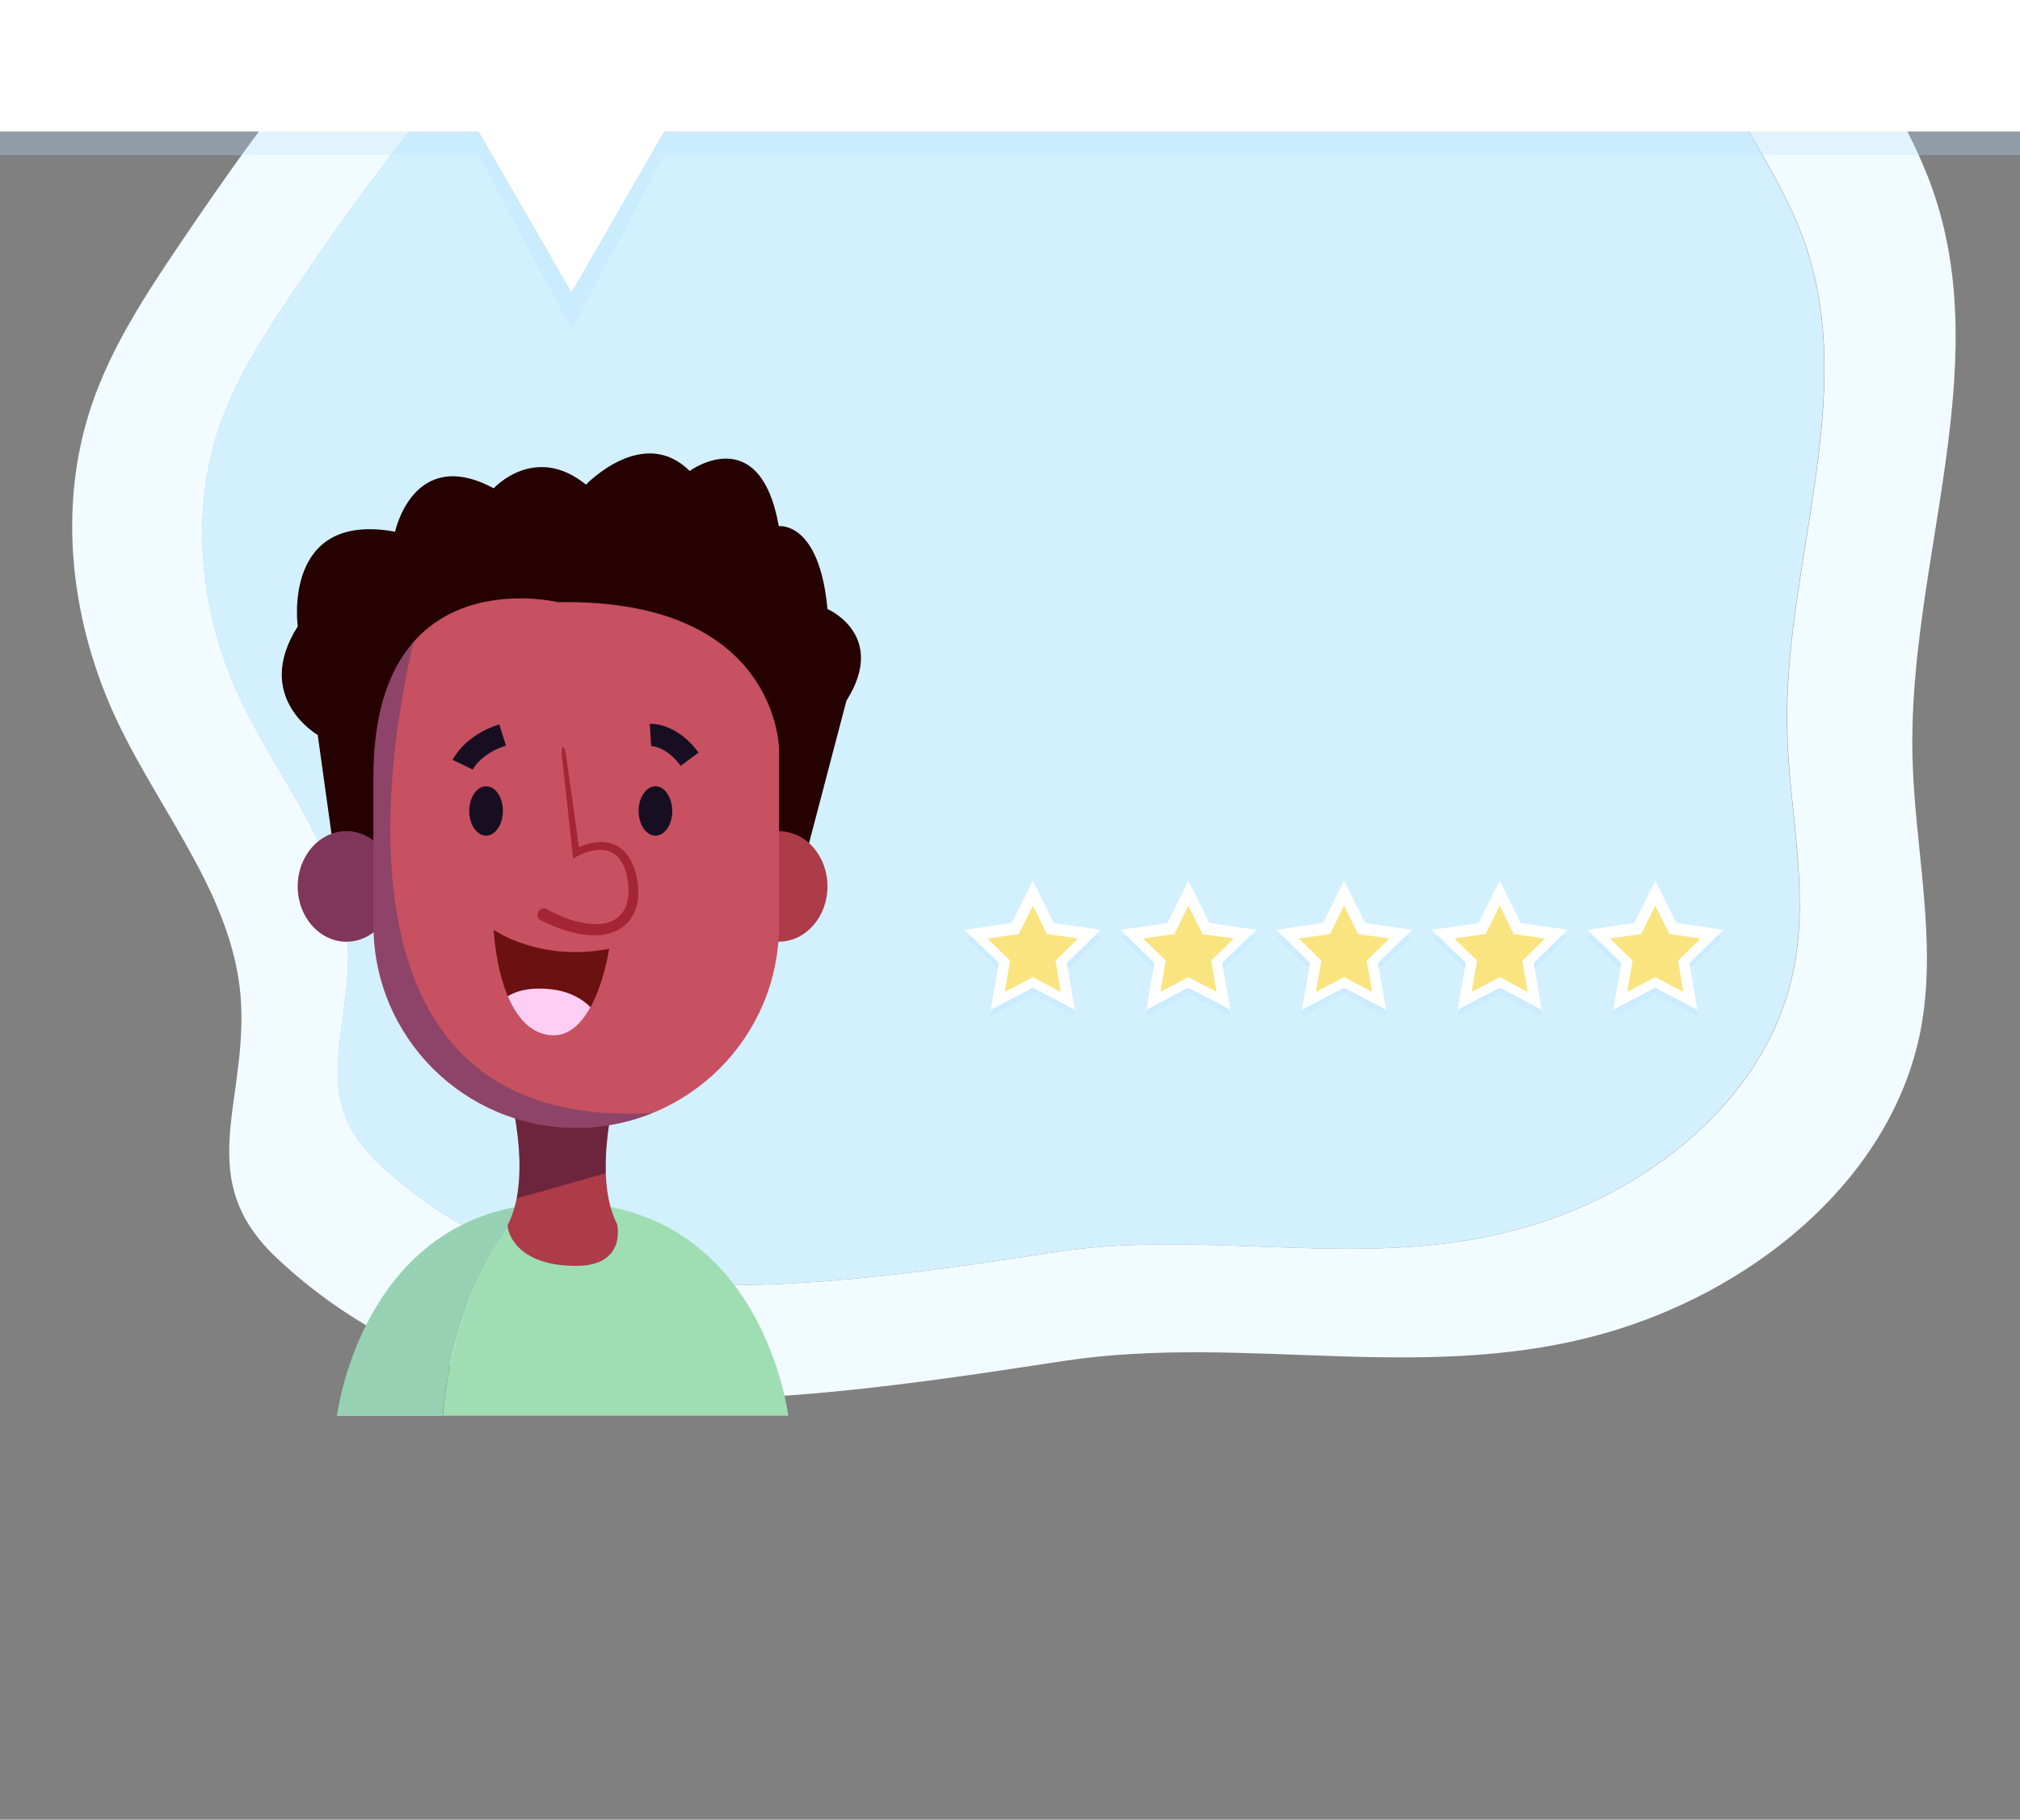 <?xml version="1.0" encoding="utf-8"?>
<!-- Generator: Adobe Illustrator 24.0.2, SVG Export Plug-In . SVG Version: 6.00 Build 0)  -->
<svg version="1.1" id="Layer_1" xmlns="http://www.w3.org/2000/svg" xmlns:xlink="http://www.w3.org/1999/xlink" x="0px" y="0px"
	 viewBox="0 0 768 692" style="enable-background:new 0 0 768 692;" xml:space="preserve">
<rect x="0" y="0" width="768" height="692" fill="#808080" stroke="none"/>
<style type="text/css">
	.st0{fill:#F2FBFF;}
	.st1{fill:#D3F0FE;}
	.st2{fill:#250101;}
	.st3{fill:#9FDDB3;}
	.st4{fill:#96D1B4;}
	.st5{fill:#AD3B48;}
	.st6{opacity:0.4;clip-path:url(#SVGID_2_);fill:#0D072E;enable-background:new    ;}
	.st7{opacity:0.4;clip-path:url(#SVGID_4_);}
	.st8{fill:#392F73;}
	.st9{fill:#C75161;}
	.st10{opacity:0.4;clip-path:url(#SVGID_6_);}
	.st11{fill:#170F21;}
	.st12{fill:none;stroke:#170F21;stroke-width:8.473;stroke-linejoin:round;stroke-miterlimit:10;}
	.st13{fill:#6B1111;}
	.st14{clip-path:url(#SVGID_8_);fill:#FFCEF5;}
	.st15{fill:#A42634;}
	.st16{opacity:0.3;fill:#B9E0FE;enable-background:new    ;}
	.st17{fill:#FFFFFF;}
	.st18{fill:#FAE47F;}
</style>
<g>
	<path class="st0" d="M735.1,73c-5.7-16.6-14.5-31.9-23.3-47.1c-1.5-2.6-3-5.3-4.6-7.9c-24.5,0-50.4,0.1-77.1,0.1
		c6.4,2.1,12.4,5.1,17.7,9.5c8,6.6,13.3,15.8,18.5,24.8c7.6,13.1,15.2,26.3,20.1,40.5c20.2,58.6-8.2,122.3-6.9,184.3
		c0.6,30.2,8.4,60.7,2.7,90.4c-9.1,48.1-52.3,83.6-98.8,98.1c-60.8,19-121.1,1.1-181.9,10.4c-54,8.3-120.4,18.4-174.6,8.5
		c-31.1-5.7-60.4-20.8-83.3-42.6c-26.6-25.3-9.9-49.3-11.3-82.3c-1.4-34.3-26-62.4-40.7-93.4c-15.2-32.1-19.7-69.9-8.3-103.6
		c6.5-19.1,17.6-36.1,28.9-52.8c21.7-32.1,44.7-64.1,72-91.4c-21.1,0-41.6,0-61,0C103.4,42,85.6,67.3,68.5,92.6
		c-13.1,19.4-26.1,39.2-33.6,61.3c-13.3,39-8,82.9,9.6,120.2c17,36,45.6,68.6,47.2,108.4c1.6,38.3-17.8,66.1,13.1,95.5
		c26.5,25.2,60.5,42.8,96.6,49.4c63,11.6,140-0.2,202.7-9.8c70.5-10.8,140.5,10,211.1-12.1c53.9-16.9,104.1-58.1,115-113.6
		c6.6-34.4-2.4-69.8-3.1-104.9C725.6,215,758.5,141.1,735.1,73z"/>
	<path class="st1" d="M184.1,18.5c-27.3,27.3-50.3,59.3-72,91.4c-11.3,16.7-22.4,33.7-28.9,52.8c-11.4,33.7-6.9,71.5,8.3,103.6
		c14.7,31,39.3,59.1,40.7,93.4c1.4,33-15.3,57,11.3,82.3c22.9,21.8,52.2,36.9,83.3,42.6c54.2,9.9,120.6-0.2,174.6-8.5
		c60.8-9.3,121.1,8.6,181.9-10.4c46.5-14.5,89.7-50,98.8-98.1c5.7-29.7-2.1-60.2-2.7-90.4c-1.3-62,27.1-125.7,6.9-184.3
		c-4.9-14.2-12.5-27.4-20.1-40.5c-5.2-9-10.5-18.2-18.5-24.8c-5.2-4.3-11.2-7.3-17.7-9.5C488.7,18.3,321.3,18.5,184.1,18.5z"/>
	<g>
		<path class="st2" d="M128.1,331.9l-7.3-52.4c0,0-24.8-14.2-7.6-41.3c0,0-6.1-43.9,37-36c0,0,7-32.9,37.5-16.5
			c0,0,15.6-17.2,35.1-1.4c0,0,21.7-22.8,39.4-5.2c0,0,26.7-19.5,33.9,21c0,0,15.4-2.1,18.5,31.5c0,0,23,9.9,7.2,34.9L303.3,337
			L128.1,331.9z"/>
		<path class="st3" d="M213.9,457.3c-5.1,0-9.8,0.4-14.3,1c-12.9,15.5-27.9,41.4-31.2,80.1h131.3C299.7,538.5,290,457.3,213.9,457.3
			z"/>
		<path class="st4" d="M128.1,538.5h40.2c3.3-38.8,18.4-64.7,31.2-80.1C136.6,467.7,128.1,538.5,128.1,538.5z"/>
		<g>
			<g>
				<path id="SVGID_9_" class="st5" d="M234.6,413.1c0,0-9.7,33.4,0,52.4c0,0,3.9,15.9-15.6,15.9c-25.2,0-26.7-16-25.8-15.9
					c9.7-19,0-52.4,0-52.4l25.8-14.4L234.6,413.1z"/>
			</g>
			<g>
				<defs>
					<path id="SVGID_1_" d="M234.6,413.1c0,0-9.7,33.4,0,52.4c0,0,3.9,15.9-15.6,15.9c-25.2,0-26.7-16-25.8-15.9
						c9.7-19,0-52.4,0-52.4l25.8-14.4L234.6,413.1z"/>
				</defs>
				<clipPath id="SVGID_2_">
					<use xlink:href="#SVGID_1_"  style="overflow:visible;"/>
				</clipPath>
				<path class="st6" d="M155.3,275.9c0,0-39.6,170.1,113.6,144.9s-110,45.2-110,45.2l-71.4-78.6v-90.9l40.6-30.6L155.3,275.9z"/>
			</g>
		</g>
		<g>
			<g>
				<g>
					<path id="XMLID_16_" class="st5" d="M150.2,337.1c0,11.6-8.3,21-18.5,21s-18.5-9.4-18.5-21s8.3-21,18.5-21
						S150.2,325.5,150.2,337.1z M296.1,316.1c-10.2,0-18.5,9.4-18.5,21s8.3,21,18.5,21s18.5-9.4,18.5-21S306.4,316.1,296.1,316.1z"
						/>
				</g>
				<g>
					<defs>
						<path id="SVGID_3_" d="M150.2,337.1c0,11.6-8.3,21-18.5,21s-18.5-9.4-18.5-21s8.3-21,18.5-21S150.2,325.5,150.2,337.1z
							 M296.1,316.1c-10.2,0-18.5,9.4-18.5,21s8.3,21,18.5,21s18.5-9.4,18.5-21S306.4,316.1,296.1,316.1z"/>
					</defs>
					<clipPath id="SVGID_4_">
						<use xlink:href="#SVGID_3_"  style="overflow:visible;"/>
					</clipPath>
					<g class="st7">
						<path class="st8" d="M155.3,275.9c0,0-39.6,170.1,113.6,144.9s-110,45.2-110,45.2l-71.4-78.6v-90.9l40.6-30.6L155.3,275.9z"/>
					</g>
				</g>
			</g>
		</g>
		<g>
			<g>
				<g>
					<path id="SVGID_13_" class="st9" d="M142,295.4v56.4c0,42.6,34.5,77.1,77.1,77.1l0,0c42.6,0,77.1-34.5,77.1-77.1v-66.7
						c0,0,0-57.6-84.1-56.1C212.1,229,142,211.9,142,295.4z"/>
				</g>
				<g>
					<defs>
						<path id="SVGID_5_" d="M142,295.4v56.4c0,42.6,34.5,77.1,77.1,77.1l0,0c42.6,0,77.1-34.5,77.1-77.1v-66.7
							c0,0,0-57.6-84.1-56.1C212.1,229,142,211.9,142,295.4z"/>
					</defs>
					<clipPath id="SVGID_6_">
						<use xlink:href="#SVGID_5_"  style="overflow:visible;"/>
					</clipPath>
					<g class="st10">
						<path class="st8" d="M159.9,233.8c0,0-63.8,216.2,109,187c153-25.8-110,45.2-110,45.2l-71.4-78.6v-90.9l40.6-30.6L159.9,233.8
							z"/>
					</g>
				</g>
			</g>
		</g>
		<path class="st11" d="M191.2,308.4c0,5.2-2.9,9.4-6.4,9.4s-6.4-4.2-6.4-9.4s2.9-9.4,6.4-9.4C188.4,299,191.2,303.2,191.2,308.4z
			 M249.2,299c-3.5,0-6.4,4.2-6.4,9.4s2.9,9.4,6.4,9.4s6.4-4.2,6.4-9.4C255.5,303.2,252.7,299,249.2,299z"/>
		<path class="st12" d="M175.9,290.8c0,0,3.7-7.7,15.2-11.3"/>
		<path class="st12" d="M247.3,279.5c0,0,7.7-0.5,14.9,9.2"/>
		<g>
			<g>
				<path id="XMLID_202_" class="st13" d="M187.7,353.6c0,0,17.5,12.4,43.9,7.2c0,0-5,34.5-22.3,32.9
					C189.3,391.9,187.7,353.6,187.7,353.6z"/>
			</g>
			<g>
				<defs>
					<path id="SVGID_7_" d="M187.7,353.6c0,0,17.5,12.4,43.9,7.2c0,0-5,34.5-22.3,32.9C189.3,391.9,187.7,353.6,187.7,353.6z"/>
				</defs>
				<clipPath id="SVGID_8_">
					<use xlink:href="#SVGID_7_"  style="overflow:visible;"/>
				</clipPath>
				<path class="st14" d="M187.7,384.7c0,0,3.4-10.1,20.8-8.6s20.8,14.8,20.8,14.8l-24.6,9.6L187.7,384.7z"/>
			</g>
		</g>
		<g>
			<g>
				<g>
					<path class="st15" d="M215.2,287.1l2.6,18.5l1.3,9.3l0.6,4.6l0.3,1.7l0.1,0.5v0.3v0.1v0.1h0.1c0.3-0.2,0.7-0.3,1-0.5
						c0.1,0,0.1,0,0.3-0.1l0.6-0.2c0.4-0.1,0.8-0.3,1.2-0.4c1.6-0.5,3.4-0.8,5.2-0.8s3.6,0.3,5.3,1.1c1.7,0.7,3.2,2,4.4,3.4
						c2.3,2.9,3.4,6.3,4,9.6s0.8,6.9-0.2,10.4c-0.5,1.7-1.3,3.5-2.4,5c-1.1,1.5-2.6,2.8-4.2,3.7c-3.3,1.9-7,2.4-10.4,2.3
						c-7-0.3-13.4-2.8-19.4-5.7c-2.9-1.5-0.3-5.8,2.2-4.3c5.5,3,11.4,5.3,17.3,5.7c2.9,0.2,5.9-0.2,8.3-1.5c2.4-1.3,4.1-3.5,4.9-6.2
						c0.8-2.7,0.8-5.8,0.4-8.8c-0.5-3-1.4-6-3.1-8.2c-1.7-2.3-4.3-3.5-7.2-3.5c-1.4,0-2.9,0.2-4.4,0.6c-0.4,0.1-0.7,0.2-1.1,0.3
						l-0.5,0.2c-0.2,0.1-0.6,0.2-0.8,0.3c-1.2,0.5-2.4,1.2-3.6,1.8l-0.1-0.1c0,0,0-0.1,0-0.2l-0.1-0.5l-0.1-0.9l-0.2-1.8l-0.3-2.9
						l-0.5-4.6l-1-9.3l-2.1-18.6C213.2,283.2,214.6,283,215.2,287.1z"/>
				</g>
			</g>
		</g>
	</g>
	<polygon class="st16" points="0,25.9 0,59 182,59 217.3,125.5 252.5,59 770.6,59 770.6,25.9 	"/>
	<g>
		<polygon class="st16" points="392.7,378.1 376.7,386.5 379.7,368.8 366.8,356.2 384.7,353.6 392.7,337.4 400.6,353.6 418.5,356.2 
			405.6,368.8 408.6,386.5 		"/>
		<polygon class="st17" points="392.7,375.6 376.7,384 379.7,366.2 366.8,353.6 384.7,351 392.7,334.9 400.6,351 418.5,353.6 
			405.6,366.2 408.6,384 		"/>
		<polygon class="st18" points="384,365.3 375.4,356.9 387.3,355.2 392.7,344.4 398,355.2 409.9,356.9 401.3,365.3 403.3,377.2 
			392.7,371.6 382,377.2 		"/>
		<polygon class="st16" points="451.8,378.1 435.9,386.5 438.9,368.8 426,356.2 443.8,353.6 451.8,337.4 459.8,353.6 477.7,356.2 
			464.7,368.8 467.8,386.5 		"/>
		<polygon class="st17" points="451.8,375.6 435.9,384 438.9,366.2 426,353.6 443.8,351 451.8,334.9 459.8,351 477.7,353.6 
			464.7,366.2 467.8,384 		"/>
		<polygon class="st18" points="443.2,365.3 434.6,356.9 446.5,355.2 451.8,344.4 457.2,355.2 469.1,356.9 460.5,365.3 462.5,377.2 
			451.8,371.6 441.2,377.2 		"/>
		<polygon class="st16" points="511,378.1 495,386.5 498.1,368.8 485.2,356.2 503,353.6 511,337.4 519,353.6 536.8,356.2 
			523.9,368.8 527,386.5 		"/>
		<polygon class="st17" points="511,375.6 495,384 498.1,366.2 485.2,353.6 503,351 511,334.9 519,351 536.8,353.6 523.9,366.2 
			527,384 		"/>
		<polygon class="st18" points="502.4,365.3 493.8,356.9 505.7,355.2 511,344.4 516.3,355.2 528.2,356.9 519.6,365.3 521.7,377.2 
			511,371.6 500.3,377.2 		"/>
		<polygon class="st16" points="570.2,378.1 554.2,386.5 557.3,368.8 544.3,356.2 562.2,353.6 570.2,337.4 578.2,353.6 596,356.2 
			583.1,368.8 586.1,386.5 		"/>
		<polygon class="st17" points="570.2,375.6 554.2,384 557.3,366.2 544.3,353.6 562.2,351 570.2,334.9 578.2,351 596,353.6 
			583.1,366.2 586.1,384 		"/>
		<polygon class="st18" points="561.6,365.3 552.9,356.9 564.8,355.2 570.2,344.4 575.5,355.2 587.4,356.9 578.8,365.3 580.8,377.2 
			570.2,371.6 559.5,377.2 		"/>
		<polygon class="st16" points="629.3,378.1 613.4,386.5 616.4,368.8 603.5,356.2 621.4,353.6 629.3,337.4 637.3,353.6 655.2,356.2 
			642.3,368.8 645.3,386.5 		"/>
		<polygon class="st17" points="629.3,375.6 613.4,384 616.4,366.2 603.5,353.6 621.4,351 629.3,334.9 637.3,351 655.2,353.6 
			642.3,366.2 645.3,384 		"/>
		<polygon class="st18" points="620.7,365.3 612.1,356.9 624,355.2 629.3,344.4 634.7,355.2 646.6,356.9 638,365.3 640,377.2 
			629.3,371.6 618.7,377.2 		"/>
	</g>
	<polygon class="st17" points="0,0 0,50 182,50 217.3,111.1 252.5,50 770.6,50 770.6,0 	"/>
</g>
</svg>
